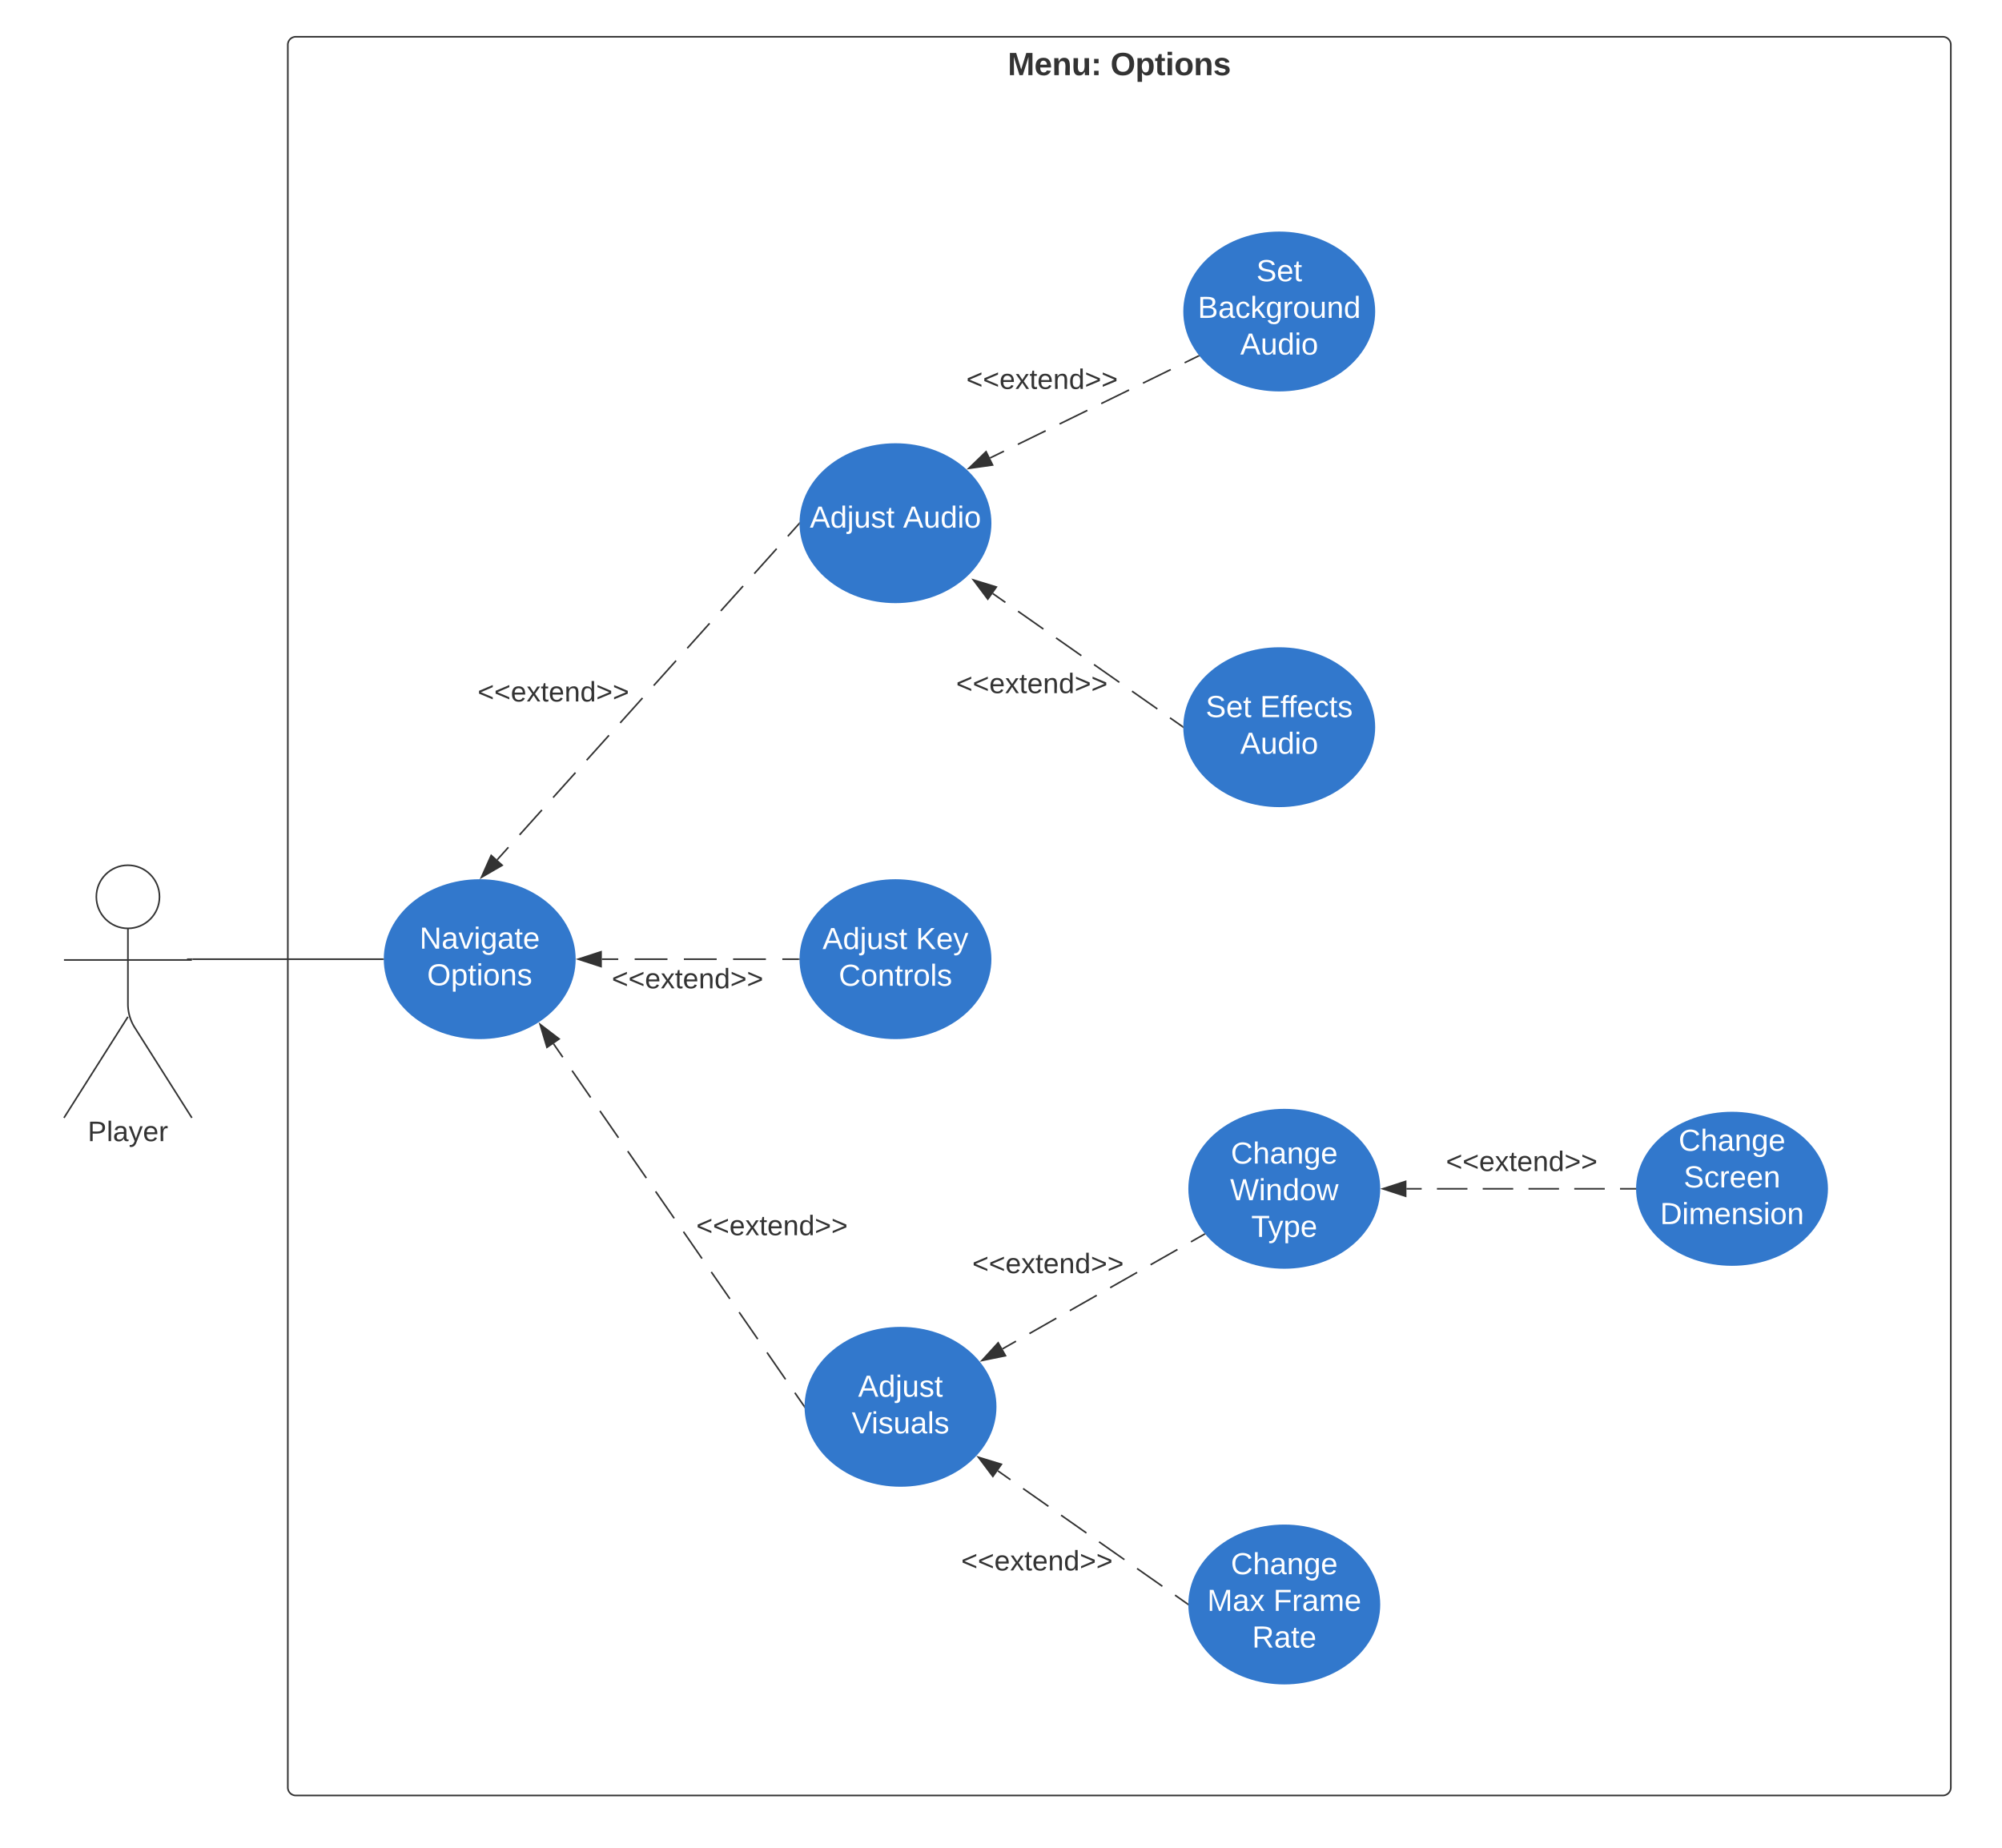 <svg xmlns="http://www.w3.org/2000/svg" xmlns:xlink="http://www.w3.org/1999/xlink" xmlns:lucid="lucid" width="1252" height="1156"><g transform="translate(-40 -77)" lucid:page-tab-id="yk34~vgH.blF"><path d="M0 0h1360v1760H0z" fill="#fff"/><path d="M220 105a5 5 0 0 1 5-5h1030a5 5 0 0 1 5 5v1090a5 5 0 0 1-5 5H225a5 5 0 0 1-5-5z" stroke="#333" fill-opacity="0"/><use xlink:href="#a" transform="matrix(1,0,0,1,228,108) translate(442.222 16)"/><use xlink:href="#b" transform="matrix(1,0,0,1,228,108) translate(506.444 16)"/><path d="M139.75 637.92c0 10.9-8.84 19.75-19.75 19.75-10.9 0-19.75-8.84-19.75-19.75 0-10.9 8.84-19.75 19.75-19.75 10.9 0 19.75 8.84 19.75 19.75z" stroke="#333" fill="#fff"/><path d="M120 657.67v47.3a27.6 27.6 0 0 0 4.28 14.76L160 776.17m-40-63.2l-40 63.2m0-98.75h80" stroke="#333" fill="none"/><path d="M80 626.17a8 8 0 0 1 8-8h64a8 8 0 0 1 8 8v164a8 8 0 0 1-8 8H88a8 8 0 0 1-8-8z" fill="none"/><use xlink:href="#c" transform="matrix(1,0,0,1,0,776.171) translate(94.864 14.556)"/><path d="M400 676.92c0 27.62-26.86 50-60 50s-60-22.38-60-50c0-27.6 26.86-50 60-50s60 22.4 60 50z" stroke="#000" stroke-opacity="0" fill="#3278cc"/><use xlink:href="#d" transform="matrix(1,0,0,1,280,626.921) translate(22.367 43.414)"/><use xlink:href="#e" transform="matrix(1,0,0,1,280,626.921) translate(27.118 66.347)"/><path d="M160.5 676.92h119" stroke="#333" fill="none"/><path d="M160.5 677.4h-.5v-.48h-3v-.47h3.5zM280 676.92l.02.48h-.53v-.95h.52z" stroke="#333" stroke-width=".05" fill="#333"/><path d="M903.16 1080.54c0 27.62-26.86 50-60 50-33.13 0-60-22.38-60-50 0-27.6 26.87-50 60-50 33.14 0 60 22.4 60 50z" stroke="#000" stroke-opacity="0" fill="#3278cc"/><use xlink:href="#f" transform="matrix(1,0,0,1,783.163,1030.544) translate(26.587 31.07)"/><use xlink:href="#g" transform="matrix(1,0,0,1,783.163,1030.544) translate(11.803 54.003)"/><use xlink:href="#h" transform="matrix(1,0,0,1,783.163,1030.544) translate(53.157 54.003)"/><use xlink:href="#i" transform="matrix(1,0,0,1,783.163,1030.544) translate(39.859 76.937)"/><path d="M903.16 820.54c0 27.62-26.86 50-60 50-33.13 0-60-22.38-60-50 0-27.6 26.87-50 60-50 33.14 0 60 22.4 60 50z" stroke="#000" stroke-opacity="0" fill="#3278cc"/><use xlink:href="#f" transform="matrix(1,0,0,1,783.163,770.544) translate(26.587 34.226)"/><use xlink:href="#j" transform="matrix(1,0,0,1,783.163,770.544) translate(26.109 57.16)"/><use xlink:href="#k" transform="matrix(1,0,0,1,783.163,770.544) translate(39.328 80.093)"/><path d="M1183.16 820.54c0 26.6-26.86 48.18-60 48.18-33.13 0-60-21.57-60-48.18 0-26.6 26.87-48.17 60-48.17 33.14 0 60 21.57 60 48.17z" stroke="#000" stroke-opacity="0" fill="#3278cc"/><use xlink:href="#f" transform="matrix(1,0,0,1,1063.163,772.373) translate(26.587 24.383)"/><use xlink:href="#l" transform="matrix(1,0,0,1,1063.163,772.373) translate(29.772 47.316)"/><use xlink:href="#m" transform="matrix(1,0,0,1,1063.163,772.373) translate(14.988 70.249)"/><path d="M660 676.92c0 27.62-26.86 50-60 50s-60-22.38-60-50c0-27.6 26.86-50 60-50s60 22.4 60 50z" stroke="#000" stroke-opacity="0" fill="#3278cc"/><use xlink:href="#n" transform="matrix(1,0,0,1,540,626.921) translate(14.377 43.695)"/><use xlink:href="#o" transform="matrix(1,0,0,1,540,626.921) translate(72.719 43.695)"/><use xlink:href="#p" transform="matrix(1,0,0,1,540,626.921) translate(24.517 66.628)"/><path d="M666.95 920.65l8.42-4.78m8.4-4.78l16.84-9.58m8.43-4.77l16.83-9.57m8.42-4.78l16.83-9.56m8.42-4.78l16.83-9.56m8.42-4.78l8.4-4.78" stroke="#333" fill="none"/><path d="M654.1 927.94l10.13-11.08 4.58 8.07z" stroke="#333" fill="#333"/><path d="M793.93 849.06l-.52.3-.46-.83.37-.2z" stroke="#333" stroke-width=".05" fill="#333"/><use xlink:href="#q" transform="matrix(1,0,0,1,648.025,859.076) translate(0.005 14.222)"/><path d="M919.55 820.54h9.54m9.53 0h19.08m9.55 0h19.08m9.54 0h19.1m9.53 0h19.08m9.54 0h9.54" stroke="#333" fill="none"/><path d="M904.78 820.54l14.27-4.63v9.28z" stroke="#333" fill="#333"/><path d="M1063.16 820.54l.02.48h-.53v-.95h.53z" stroke="#333" stroke-width=".05" fill="#333"/><use xlink:href="#q" transform="matrix(1,0,0,1,944.252,795.211) translate(0.005 14.222)"/><path d="M664 996.93l7.9 5.56m7.93 5.54l15.83 11.1m7.92 5.57l15.84 11.12m7.9 5.55l15.85 11.1m7.92 5.57l15.82 11.1m7.92 5.56l7.9 5.56" stroke="#333" fill="none"/><path d="M651.9 988.45l14.35 4.4-5.33 7.6z" stroke="#333" fill="#333"/><path d="M783.2 1079.98l-.04.56.02.6-.7-.5.54-.78z" stroke="#333" stroke-width=".05" fill="#333"/><use xlink:href="#q" transform="matrix(1,0,0,1,641.092,1045.009) translate(0.005 14.222)"/><path d="M416.38 676.92h10.26m10.26 0h20.52m10.26 0h20.52m10.26 0h20.52m10.26 0h10.26" stroke="#333" fill="none"/><path d="M401.62 676.92l14.26-4.63v9.26z" stroke="#333" fill="#333"/><path d="M540 676.92l.02.48h-.53v-.95h.52z" stroke="#333" stroke-width=".05" fill="#333"/><use xlink:href="#q" transform="matrix(1,0,0,1,422.593,680.921) translate(0.005 14.222)"/><path d="M660 404.24c0 27.6-26.86 50-60 50s-60-22.4-60-50c0-27.62 26.86-50 60-50s60 22.38 60 50z" stroke="#000" stroke-opacity="0" fill="#3278cc"/><use xlink:href="#n" transform="matrix(1,0,0,1,540,354.236) translate(6.441 52.789)"/><use xlink:href="#r" transform="matrix(1,0,0,1,540,354.236) translate(64.783 52.789)"/><path d="M663.16 956.9c0 27.6-26.86 50-60 50-33.13 0-60-22.4-60-50 0-27.63 26.87-50 60-50 33.14 0 60 22.37 60 50z" stroke="#000" stroke-opacity="0" fill="#3278cc"/><use xlink:href="#s" transform="matrix(1,0,0,1,543.163,906.887) translate(33.488 43.695)"/><use xlink:href="#t" transform="matrix(1,0,0,1,543.163,906.887) translate(29.454 66.628)"/><path d="M350.95 614.73l7-7.78m6.98-7.78l13.98-15.57m7-7.78l13.98-15.57m6.98-7.78l13.98-15.56m7-7.77l13.97-15.57m7-7.78l13.98-15.57m7-7.77l13.97-15.56m7-7.8l13.97-15.55m7-7.78l13.97-15.57m6.98-7.78l7-7.8" stroke="#333" fill="none"/><path d="M341.08 625.72l6.1-13.7 6.88 6.18z" stroke="#333" fill="#333"/><path d="M540 404.24l.02.68-.72-.62.73-.8z" stroke="#333" stroke-width=".05" fill="#333"/><use xlink:href="#q" transform="matrix(1,0,0,1,338.688,501.52) translate(0.005 14.222)"/><path d="M386.16 729.85l5.8 8.4m5.8 8.4l11.6 16.78m5.82 8.4l11.6 16.78m5.8 8.4l11.62 16.8m5.8 8.38l11.62 16.8m5.8 8.38l11.6 16.8m5.8 8.38l11.62 16.8m5.8 8.38l11.62 16.8m5.8 8.38l11.6 16.8m5.8 8.38l5.82 8.4" stroke="#333" fill="none"/><path d="M377.76 717.7l11.92 9.1-7.62 5.28z" stroke="#333" fill="#333"/><path d="M543.16 956.9l.03.87-.72-1.03.7-.5z" stroke="#333" stroke-width=".05" fill="#333"/><use xlink:href="#q" transform="matrix(1,0,0,1,475.411,835.35) translate(0.005 14.222)"/><path d="M120 713.9" stroke="#333" fill="none"/><path d="M900 531.83c0 27.6-26.86 50-60 50s-60-22.4-60-50c0-27.62 26.86-50 60-50s60 22.38 60 50z" stroke="#000" stroke-opacity="0" fill="#3278cc"/><g><use xlink:href="#u" transform="matrix(1,0,0,1,780,481.829) translate(14.006 43.695)"/><use xlink:href="#v" transform="matrix(1,0,0,1,780,481.829) translate(47.981 43.695)"/><use xlink:href="#w" transform="matrix(1,0,0,1,780,481.829) translate(35.612 66.628)"/></g><path d="M900 271.83c0 27.6-26.86 50-60 50s-60-22.4-60-50c0-27.62 26.86-50 60-50s60 22.38 60 50z" stroke="#000" stroke-opacity="0" fill="#3278cc"/><g><use xlink:href="#x" transform="matrix(1,0,0,1,780,221.829) translate(45.672 31.07)"/><use xlink:href="#y" transform="matrix(1,0,0,1,780,221.829) translate(9.069 54.003)"/><use xlink:href="#w" transform="matrix(1,0,0,1,780,221.829) translate(35.612 76.937)"/></g><path d="M659.14 363.45l8.7-4.25m8.7-4.26l17.38-8.5m8.7-4.26l17.38-8.5m8.7-4.26l17.38-8.5m8.7-4.27l17.38-8.5m8.7-4.26l8.68-4.26" stroke="#333" fill="none"/><path d="M645.88 369.94l10.78-10.43 4.07 8.33z" stroke="#333" fill="#333"/><path d="M790.3 299.8l-.56.27-.42-.85.36-.18z" stroke="#333" stroke-width=".05" fill="#333"/><g><use xlink:href="#q" transform="matrix(1,0,0,1,644.303,306.02) translate(0.005 14.222)"/></g><path d="M660.83 448.22l7.92 5.55m7.92 5.56l15.83 11.1m7.92 5.56l15.83 11.1m7.92 5.56l15.84 11.1m7.92 5.56l15.84 11.1m7.9 5.57l7.93 5.54" stroke="#333" fill="none"/><path d="M648.75 439.74l14.34 4.4-5.34 7.6z" stroke="#333" fill="#333"/><path d="M780.02 531.26l-.02.57.02.6-.7-.5.53-.78z" stroke="#333" stroke-width=".05" fill="#333"/><g><use xlink:href="#q" transform="matrix(1,0,0,1,637.929,496.293) translate(0.005 14.222)"/></g><defs><path fill="#333" d="M230 0l2-204L168 0h-37L68-204 70 0H24v-248h70l56 185 57-185h69V0h-46" id="z"/><path fill="#333" d="M185-48c-13 30-37 53-82 52C43 2 14-33 14-96s30-98 90-98c62 0 83 45 84 108H66c0 31 8 55 39 56 18 0 30-7 34-22zm-45-69c5-46-57-63-70-21-2 6-4 13-4 21h74" id="A"/><path fill="#333" d="M135-194c87-1 58 113 63 194h-50c-7-57 23-157-34-157-59 0-34 97-39 157H25l-1-190h47c2 12-1 28 3 38 12-26 28-41 61-42" id="B"/><path fill="#333" d="M85 4C-2 5 27-109 22-190h50c7 57-23 150 33 157 60-5 35-97 40-157h50l1 190h-47c-2-12 1-28-3-38-12 25-28 42-61 42" id="C"/><path fill="#333" d="M35-132v-50h50v50H35zM35 0v-49h50V0H35" id="D"/><g id="a"><use transform="matrix(0.056,0,0,0.056,0,0)" xlink:href="#z"/><use transform="matrix(0.056,0,0,0.056,16.611,0)" xlink:href="#A"/><use transform="matrix(0.056,0,0,0.056,27.722,0)" xlink:href="#B"/><use transform="matrix(0.056,0,0,0.056,39.889,0)" xlink:href="#C"/><use transform="matrix(0.056,0,0,0.056,52.056,0)" xlink:href="#D"/></g><path fill="#333" d="M140-251c80 0 125 45 125 126S219 4 139 4C58 4 15-44 15-125s44-126 125-126zm-1 214c52 0 73-35 73-88 0-50-21-86-72-86-52 0-73 35-73 86s22 88 72 88" id="E"/><path fill="#333" d="M135-194c53 0 70 44 70 98 0 56-19 98-73 100-31 1-45-17-59-34 3 33 2 69 2 105H25l-1-265h48c2 10 0 23 3 31 11-24 29-35 60-35zM114-30c33 0 39-31 40-66 0-38-9-64-40-64-56 0-55 130 0 130" id="F"/><path fill="#333" d="M115-3C79 11 28 4 28-45v-112H4v-33h27l15-45h31v45h36v33H77v99c-1 23 16 31 38 25v30" id="G"/><path fill="#333" d="M25-224v-37h50v37H25zM25 0v-190h50V0H25" id="H"/><path fill="#333" d="M110-194c64 0 96 36 96 99 0 64-35 99-97 99-61 0-95-36-95-99 0-62 34-99 96-99zm-1 164c35 0 45-28 45-65 0-40-10-65-43-65-34 0-45 26-45 65 0 36 10 65 43 65" id="I"/><path fill="#333" d="M137-138c1-29-70-34-71-4 15 46 118 7 119 86 1 83-164 76-172 9l43-7c4 19 20 25 44 25 33 8 57-30 24-41C81-84 22-81 20-136c-2-80 154-74 161-7" id="J"/><g id="b"><use transform="matrix(0.056,0,0,0.056,0,0)" xlink:href="#E"/><use transform="matrix(0.056,0,0,0.056,15.556,0)" xlink:href="#F"/><use transform="matrix(0.056,0,0,0.056,27.722,0)" xlink:href="#G"/><use transform="matrix(0.056,0,0,0.056,34.333,0)" xlink:href="#H"/><use transform="matrix(0.056,0,0,0.056,39.889,0)" xlink:href="#I"/><use transform="matrix(0.056,0,0,0.056,52.056,0)" xlink:href="#B"/><use transform="matrix(0.056,0,0,0.056,64.222,0)" xlink:href="#J"/></g><path fill="#333" d="M30-248c87 1 191-15 191 75 0 78-77 80-158 76V0H30v-248zm33 125c57 0 124 11 124-50 0-59-68-47-124-48v98" id="K"/><path fill="#333" d="M24 0v-261h32V0H24" id="L"/><path fill="#333" d="M141-36C126-15 110 5 73 4 37 3 15-17 15-53c-1-64 63-63 125-63 3-35-9-54-41-54-24 1-41 7-42 31l-33-3c5-37 33-52 76-52 45 0 72 20 72 64v82c-1 20 7 32 28 27v20c-31 9-61-2-59-35zM48-53c0 20 12 33 32 33 41-3 63-29 60-74-43 2-92-5-92 41" id="M"/><path fill="#333" d="M179-190L93 31C79 59 56 82 12 73V49c39 6 53-20 64-50L1-190h34L92-34l54-156h33" id="N"/><path fill="#333" d="M100-194c63 0 86 42 84 106H49c0 40 14 67 53 68 26 1 43-12 49-29l28 8c-11 28-37 45-77 45C44 4 14-33 15-96c1-61 26-98 85-98zm52 81c6-60-76-77-97-28-3 7-6 17-6 28h103" id="O"/><path fill="#333" d="M114-163C36-179 61-72 57 0H25l-1-190h30c1 12-1 29 2 39 6-27 23-49 58-41v29" id="P"/><g id="c"><use transform="matrix(0.049,0,0,0.049,0,0)" xlink:href="#K"/><use transform="matrix(0.049,0,0,0.049,11.852,0)" xlink:href="#L"/><use transform="matrix(0.049,0,0,0.049,15.753,0)" xlink:href="#M"/><use transform="matrix(0.049,0,0,0.049,25.63,0)" xlink:href="#N"/><use transform="matrix(0.049,0,0,0.049,34.519,0)" xlink:href="#O"/><use transform="matrix(0.049,0,0,0.049,44.395,0)" xlink:href="#P"/></g><path fill="#fff" d="M190 0L58-211 59 0H30v-248h39L202-35l-2-213h31V0h-41" id="Q"/><path fill="#fff" d="M141-36C126-15 110 5 73 4 37 3 15-17 15-53c-1-64 63-63 125-63 3-35-9-54-41-54-24 1-41 7-42 31l-33-3c5-37 33-52 76-52 45 0 72 20 72 64v82c-1 20 7 32 28 27v20c-31 9-61-2-59-35zM48-53c0 20 12 33 32 33 41-3 63-29 60-74-43 2-92-5-92 41" id="R"/><path fill="#fff" d="M108 0H70L1-190h34L89-25l56-165h34" id="S"/><path fill="#fff" d="M24-231v-30h32v30H24zM24 0v-190h32V0H24" id="T"/><path fill="#fff" d="M177-190C167-65 218 103 67 71c-23-6-38-20-44-43l32-5c15 47 100 32 89-28v-30C133-14 115 1 83 1 29 1 15-40 15-95c0-56 16-97 71-98 29-1 48 16 59 35 1-10 0-23 2-32h30zM94-22c36 0 50-32 50-73 0-42-14-75-50-75-39 0-46 34-46 75s6 73 46 73" id="U"/><path fill="#fff" d="M59-47c-2 24 18 29 38 22v24C64 9 27 4 27-40v-127H5v-23h24l9-43h21v43h35v23H59v120" id="V"/><path fill="#fff" d="M100-194c63 0 86 42 84 106H49c0 40 14 67 53 68 26 1 43-12 49-29l28 8c-11 28-37 45-77 45C44 4 14-33 15-96c1-61 26-98 85-98zm52 81c6-60-76-77-97-28-3 7-6 17-6 28h103" id="W"/><g id="d"><use transform="matrix(0.053,0,0,0.053,0,0)" xlink:href="#Q"/><use transform="matrix(0.053,0,0,0.053,13.749,0)" xlink:href="#R"/><use transform="matrix(0.053,0,0,0.053,24.367,0)" xlink:href="#S"/><use transform="matrix(0.053,0,0,0.053,33.922,0)" xlink:href="#T"/><use transform="matrix(0.053,0,0,0.053,38.116,0)" xlink:href="#U"/><use transform="matrix(0.053,0,0,0.053,48.733,0)" xlink:href="#R"/><use transform="matrix(0.053,0,0,0.053,59.351,0)" xlink:href="#V"/><use transform="matrix(0.053,0,0,0.053,64.659,0)" xlink:href="#W"/></g><path fill="#fff" d="M140-251c81 0 123 46 123 126C263-46 219 4 140 4 59 4 17-45 17-125s42-126 123-126zm0 227c63 0 89-41 89-101s-29-99-89-99c-61 0-89 39-89 99S79-25 140-24" id="X"/><path fill="#fff" d="M115-194c55 1 70 41 70 98S169 2 115 4C84 4 66-9 55-30l1 105H24l-1-265h31l2 30c10-21 28-34 59-34zm-8 174c40 0 45-34 45-75s-6-73-45-74c-42 0-51 32-51 76 0 43 10 73 51 73" id="Y"/><path fill="#fff" d="M100-194c62-1 85 37 85 99 1 63-27 99-86 99S16-35 15-95c0-66 28-99 85-99zM99-20c44 1 53-31 53-75 0-43-8-75-51-75s-53 32-53 75 10 74 51 75" id="Z"/><path fill="#fff" d="M117-194c89-4 53 116 60 194h-32v-121c0-31-8-49-39-48C34-167 62-67 57 0H25l-1-190h30c1 10-1 24 2 32 11-22 29-35 61-36" id="aa"/><path fill="#fff" d="M135-143c-3-34-86-38-87 0 15 53 115 12 119 90S17 21 10-45l28-5c4 36 97 45 98 0-10-56-113-15-118-90-4-57 82-63 122-42 12 7 21 19 24 35" id="ab"/><g id="e"><use transform="matrix(0.053,0,0,0.053,0,0)" xlink:href="#X"/><use transform="matrix(0.053,0,0,0.053,14.864,0)" xlink:href="#Y"/><use transform="matrix(0.053,0,0,0.053,25.481,0)" xlink:href="#V"/><use transform="matrix(0.053,0,0,0.053,30.79,0)" xlink:href="#T"/><use transform="matrix(0.053,0,0,0.053,34.984,0)" xlink:href="#Z"/><use transform="matrix(0.053,0,0,0.053,45.601,0)" xlink:href="#aa"/><use transform="matrix(0.053,0,0,0.053,56.219,0)" xlink:href="#ab"/></g><path fill="#fff" d="M212-179c-10-28-35-45-73-45-59 0-87 40-87 99 0 60 29 101 89 101 43 0 62-24 78-52l27 14C228-24 195 4 139 4 59 4 22-46 18-125c-6-104 99-153 187-111 19 9 31 26 39 46" id="ac"/><path fill="#fff" d="M106-169C34-169 62-67 57 0H25v-261h32l-1 103c12-21 28-36 61-36 89 0 53 116 60 194h-32v-121c2-32-8-49-39-48" id="ad"/><g id="f"><use transform="matrix(0.053,0,0,0.053,0,0)" xlink:href="#ac"/><use transform="matrix(0.053,0,0,0.053,13.749,0)" xlink:href="#ad"/><use transform="matrix(0.053,0,0,0.053,24.367,0)" xlink:href="#R"/><use transform="matrix(0.053,0,0,0.053,34.984,0)" xlink:href="#aa"/><use transform="matrix(0.053,0,0,0.053,45.601,0)" xlink:href="#U"/><use transform="matrix(0.053,0,0,0.053,56.219,0)" xlink:href="#W"/></g><path fill="#fff" d="M240 0l2-218c-23 76-54 145-80 218h-23L58-218 59 0H30v-248h44l77 211c21-75 51-140 76-211h43V0h-30" id="ae"/><path fill="#fff" d="M141 0L90-78 38 0H4l68-98-65-92h35l48 74 47-74h35l-64 92 68 98h-35" id="af"/><g id="g"><use transform="matrix(0.053,0,0,0.053,0,0)" xlink:href="#ae"/><use transform="matrix(0.053,0,0,0.053,15.873,0)" xlink:href="#R"/><use transform="matrix(0.053,0,0,0.053,26.49,0)" xlink:href="#af"/></g><path fill="#fff" d="M63-220v92h138v28H63V0H30v-248h175v28H63" id="ag"/><path fill="#fff" d="M114-163C36-179 61-72 57 0H25l-1-190h30c1 12-1 29 2 39 6-27 23-49 58-41v29" id="ah"/><path fill="#fff" d="M210-169c-67 3-38 105-44 169h-31v-121c0-29-5-50-35-48C34-165 62-65 56 0H25l-1-190h30c1 10-1 24 2 32 10-44 99-50 107 0 11-21 27-35 58-36 85-2 47 119 55 194h-31v-121c0-29-5-49-35-48" id="ai"/><g id="h"><use transform="matrix(0.053,0,0,0.053,0,0)" xlink:href="#ag"/><use transform="matrix(0.053,0,0,0.053,11.626,0)" xlink:href="#ah"/><use transform="matrix(0.053,0,0,0.053,17.943,0)" xlink:href="#R"/><use transform="matrix(0.053,0,0,0.053,28.56,0)" xlink:href="#ai"/><use transform="matrix(0.053,0,0,0.053,44.433,0)" xlink:href="#W"/></g><path fill="#fff" d="M233-177c-1 41-23 64-60 70L243 0h-38l-65-103H63V0H30v-248c88 3 205-21 203 71zM63-129c60-2 137 13 137-47 0-61-80-42-137-45v92" id="aj"/><g id="i"><use transform="matrix(0.053,0,0,0.053,0,0)" xlink:href="#aj"/><use transform="matrix(0.053,0,0,0.053,13.749,0)" xlink:href="#R"/><use transform="matrix(0.053,0,0,0.053,24.367,0)" xlink:href="#V"/><use transform="matrix(0.053,0,0,0.053,29.675,0)" xlink:href="#W"/></g><path fill="#fff" d="M266 0h-40l-56-210L115 0H75L2-248h35L96-30l15-64 43-154h32l59 218 59-218h35" id="ak"/><path fill="#fff" d="M85-194c31 0 48 13 60 33l-1-100h32l1 261h-30c-2-10 0-23-3-31C134-8 116 4 85 4 32 4 16-35 15-94c0-66 23-100 70-100zm9 24c-40 0-46 34-46 75 0 40 6 74 45 74 42 0 51-32 51-76 0-42-9-74-50-73" id="al"/><path fill="#fff" d="M206 0h-36l-40-164L89 0H53L-1-190h32L70-26l43-164h34l41 164 42-164h31" id="am"/><g id="j"><use transform="matrix(0.053,0,0,0.053,0,0)" xlink:href="#ak"/><use transform="matrix(0.053,0,0,0.053,17.996,0)" xlink:href="#T"/><use transform="matrix(0.053,0,0,0.053,22.19,0)" xlink:href="#aa"/><use transform="matrix(0.053,0,0,0.053,32.807,0)" xlink:href="#al"/><use transform="matrix(0.053,0,0,0.053,43.425,0)" xlink:href="#Z"/><use transform="matrix(0.053,0,0,0.053,54.042,0)" xlink:href="#am"/></g><path fill="#fff" d="M127-220V0H93v-220H8v-28h204v28h-85" id="an"/><path fill="#fff" d="M179-190L93 31C79 59 56 82 12 73V49c39 6 53-20 64-50L1-190h34L92-34l54-156h33" id="ao"/><g id="k"><use transform="matrix(0.053,0,0,0.053,0,0)" xlink:href="#an"/><use transform="matrix(0.053,0,0,0.053,10.564,0)" xlink:href="#ao"/><use transform="matrix(0.053,0,0,0.053,20.12,0)" xlink:href="#Y"/><use transform="matrix(0.053,0,0,0.053,30.737,0)" xlink:href="#W"/></g><path fill="#fff" d="M185-189c-5-48-123-54-124 2 14 75 158 14 163 119 3 78-121 87-175 55-17-10-28-26-33-46l33-7c5 56 141 63 141-1 0-78-155-14-162-118-5-82 145-84 179-34 5 7 8 16 11 25" id="ap"/><path fill="#fff" d="M96-169c-40 0-48 33-48 73s9 75 48 75c24 0 41-14 43-38l32 2c-6 37-31 61-74 61-59 0-76-41-82-99-10-93 101-131 147-64 4 7 5 14 7 22l-32 3c-4-21-16-35-41-35" id="aq"/><g id="l"><use transform="matrix(0.053,0,0,0.053,0,0)" xlink:href="#ap"/><use transform="matrix(0.053,0,0,0.053,12.741,0)" xlink:href="#aq"/><use transform="matrix(0.053,0,0,0.053,22.296,0)" xlink:href="#ah"/><use transform="matrix(0.053,0,0,0.053,28.614,0)" xlink:href="#W"/><use transform="matrix(0.053,0,0,0.053,39.231,0)" xlink:href="#W"/><use transform="matrix(0.053,0,0,0.053,49.848,0)" xlink:href="#aa"/></g><path fill="#fff" d="M30-248c118-7 216 8 213 122C240-48 200 0 122 0H30v-248zM63-27c89 8 146-16 146-99s-60-101-146-95v194" id="ar"/><g id="m"><use transform="matrix(0.053,0,0,0.053,0,0)" xlink:href="#ar"/><use transform="matrix(0.053,0,0,0.053,13.749,0)" xlink:href="#T"/><use transform="matrix(0.053,0,0,0.053,17.943,0)" xlink:href="#ai"/><use transform="matrix(0.053,0,0,0.053,33.816,0)" xlink:href="#W"/><use transform="matrix(0.053,0,0,0.053,44.433,0)" xlink:href="#aa"/><use transform="matrix(0.053,0,0,0.053,55.051,0)" xlink:href="#ab"/><use transform="matrix(0.053,0,0,0.053,64.606,0)" xlink:href="#T"/><use transform="matrix(0.053,0,0,0.053,68.8,0)" xlink:href="#Z"/><use transform="matrix(0.053,0,0,0.053,79.417,0)" xlink:href="#aa"/></g><path fill="#fff" d="M205 0l-28-72H64L36 0H1l101-248h38L239 0h-34zm-38-99l-47-123c-12 45-31 82-46 123h93" id="as"/><path fill="#fff" d="M24-231v-30h32v30H24zM-9 49c24 4 33-6 33-30v-209h32V24c2 40-23 58-65 49V49" id="at"/><path fill="#fff" d="M84 4C-5 8 30-112 23-190h32v120c0 31 7 50 39 49 72-2 45-101 50-169h31l1 190h-30c-1-10 1-25-2-33-11 22-28 36-60 37" id="au"/><g id="n"><use transform="matrix(0.053,0,0,0.053,0,0)" xlink:href="#as"/><use transform="matrix(0.053,0,0,0.053,12.741,0)" xlink:href="#al"/><use transform="matrix(0.053,0,0,0.053,23.358,0)" xlink:href="#at"/><use transform="matrix(0.053,0,0,0.053,27.552,0)" xlink:href="#au"/><use transform="matrix(0.053,0,0,0.053,38.169,0)" xlink:href="#ab"/><use transform="matrix(0.053,0,0,0.053,47.725,0)" xlink:href="#V"/></g><path fill="#fff" d="M194 0L95-120 63-95V0H30v-248h33v124l119-124h40L117-140 236 0h-42" id="av"/><g id="o"><use transform="matrix(0.053,0,0,0.053,0,0)" xlink:href="#av"/><use transform="matrix(0.053,0,0,0.053,12.741,0)" xlink:href="#W"/><use transform="matrix(0.053,0,0,0.053,23.358,0)" xlink:href="#ao"/></g><path fill="#fff" d="M24 0v-261h32V0H24" id="aw"/><g id="p"><use transform="matrix(0.053,0,0,0.053,0,0)" xlink:href="#ac"/><use transform="matrix(0.053,0,0,0.053,13.749,0)" xlink:href="#Z"/><use transform="matrix(0.053,0,0,0.053,24.367,0)" xlink:href="#aa"/><use transform="matrix(0.053,0,0,0.053,34.984,0)" xlink:href="#V"/><use transform="matrix(0.053,0,0,0.053,40.293,0)" xlink:href="#ah"/><use transform="matrix(0.053,0,0,0.053,46.61,0)" xlink:href="#Z"/><use transform="matrix(0.053,0,0,0.053,57.227,0)" xlink:href="#aw"/><use transform="matrix(0.053,0,0,0.053,61.421,0)" xlink:href="#ab"/></g><path fill="#333" d="M18-100v-36l175-74v27L42-118l151 64v27" id="ax"/><path fill="#333" d="M141 0L90-78 38 0H4l68-98-65-92h35l48 74 47-74h35l-64 92 68 98h-35" id="ay"/><path fill="#333" d="M59-47c-2 24 18 29 38 22v24C64 9 27 4 27-40v-127H5v-23h24l9-43h21v43h35v23H59v120" id="az"/><path fill="#333" d="M117-194c89-4 53 116 60 194h-32v-121c0-31-8-49-39-48C34-167 62-67 57 0H25l-1-190h30c1 10-1 24 2 32 11-22 29-35 61-36" id="aA"/><path fill="#333" d="M85-194c31 0 48 13 60 33l-1-100h32l1 261h-30c-2-10 0-23-3-31C134-8 116 4 85 4 32 4 16-35 15-94c0-66 23-100 70-100zm9 24c-40 0-46 34-46 75 0 40 6 74 45 74 42 0 51-32 51-76 0-42-9-74-50-73" id="aB"/><path fill="#333" d="M18-27v-27l151-64-151-65v-27l175 74v36" id="aC"/><g id="q"><use transform="matrix(0.049,0,0,0.049,0,0)" xlink:href="#ax"/><use transform="matrix(0.049,0,0,0.049,10.37,0)" xlink:href="#ax"/><use transform="matrix(0.049,0,0,0.049,20.741,0)" xlink:href="#O"/><use transform="matrix(0.049,0,0,0.049,30.617,0)" xlink:href="#ay"/><use transform="matrix(0.049,0,0,0.049,39.506,0)" xlink:href="#az"/><use transform="matrix(0.049,0,0,0.049,44.444,0)" xlink:href="#O"/><use transform="matrix(0.049,0,0,0.049,54.321,0)" xlink:href="#aA"/><use transform="matrix(0.049,0,0,0.049,64.198,0)" xlink:href="#aB"/><use transform="matrix(0.049,0,0,0.049,74.074,0)" xlink:href="#aC"/><use transform="matrix(0.049,0,0,0.049,84.444,0)" xlink:href="#aC"/></g><g id="r"><use transform="matrix(0.053,0,0,0.053,0,0)" xlink:href="#as"/><use transform="matrix(0.053,0,0,0.053,12.741,0)" xlink:href="#au"/><use transform="matrix(0.053,0,0,0.053,23.358,0)" xlink:href="#al"/><use transform="matrix(0.053,0,0,0.053,33.975,0)" xlink:href="#T"/><use transform="matrix(0.053,0,0,0.053,38.169,0)" xlink:href="#Z"/></g><g id="s"><use transform="matrix(0.053,0,0,0.053,0,0)" xlink:href="#as"/><use transform="matrix(0.053,0,0,0.053,12.741,0)" xlink:href="#al"/><use transform="matrix(0.053,0,0,0.053,23.358,0)" xlink:href="#at"/><use transform="matrix(0.053,0,0,0.053,27.552,0)" xlink:href="#au"/><use transform="matrix(0.053,0,0,0.053,38.169,0)" xlink:href="#ab"/><use transform="matrix(0.053,0,0,0.053,47.725,0)" xlink:href="#V"/></g><path fill="#fff" d="M137 0h-34L2-248h35l83 218 83-218h36" id="aD"/><g id="t"><use transform="matrix(0.053,0,0,0.053,0,0)" xlink:href="#aD"/><use transform="matrix(0.053,0,0,0.053,12.369,0)" xlink:href="#T"/><use transform="matrix(0.053,0,0,0.053,16.563,0)" xlink:href="#ab"/><use transform="matrix(0.053,0,0,0.053,26.119,0)" xlink:href="#au"/><use transform="matrix(0.053,0,0,0.053,36.736,0)" xlink:href="#R"/><use transform="matrix(0.053,0,0,0.053,47.353,0)" xlink:href="#aw"/><use transform="matrix(0.053,0,0,0.053,51.547,0)" xlink:href="#ab"/></g><g id="u"><use transform="matrix(0.053,0,0,0.053,0,0)" xlink:href="#ap"/><use transform="matrix(0.053,0,0,0.053,12.741,0)" xlink:href="#W"/><use transform="matrix(0.053,0,0,0.053,23.358,0)" xlink:href="#V"/></g><path fill="#fff" d="M30 0v-248h187v28H63v79h144v27H63v87h162V0H30" id="aE"/><path fill="#fff" d="M101-234c-31-9-42 10-38 44h38v23H63V0H32v-167H5v-23h27c-7-52 17-82 69-68v24" id="aF"/><g id="v"><use transform="matrix(0.053,0,0,0.053,0,0)" xlink:href="#aE"/><use transform="matrix(0.053,0,0,0.053,12.741,0)" xlink:href="#aF"/><use transform="matrix(0.053,0,0,0.053,17.678,0)" xlink:href="#aF"/><use transform="matrix(0.053,0,0,0.053,22.986,0)" xlink:href="#W"/><use transform="matrix(0.053,0,0,0.053,33.604,0)" xlink:href="#aq"/><use transform="matrix(0.053,0,0,0.053,43.159,0)" xlink:href="#V"/><use transform="matrix(0.053,0,0,0.053,48.468,0)" xlink:href="#ab"/></g><g id="w"><use transform="matrix(0.053,0,0,0.053,0,0)" xlink:href="#as"/><use transform="matrix(0.053,0,0,0.053,12.741,0)" xlink:href="#au"/><use transform="matrix(0.053,0,0,0.053,23.358,0)" xlink:href="#al"/><use transform="matrix(0.053,0,0,0.053,33.975,0)" xlink:href="#T"/><use transform="matrix(0.053,0,0,0.053,38.169,0)" xlink:href="#Z"/></g><g id="x"><use transform="matrix(0.053,0,0,0.053,0,0)" xlink:href="#ap"/><use transform="matrix(0.053,0,0,0.053,12.741,0)" xlink:href="#W"/><use transform="matrix(0.053,0,0,0.053,23.358,0)" xlink:href="#V"/></g><path fill="#fff" d="M160-131c35 5 61 23 61 61C221 17 115-2 30 0v-248c76 3 177-17 177 60 0 33-19 50-47 57zm-97-11c50-1 110 9 110-42 0-47-63-36-110-37v79zm0 115c55-2 124 14 124-45 0-56-70-42-124-44v89" id="aG"/><path fill="#fff" d="M143 0L79-87 56-68V0H24v-261h32v163l83-92h37l-77 82L181 0h-38" id="aH"/><g id="y"><use transform="matrix(0.053,0,0,0.053,0,0)" xlink:href="#aG"/><use transform="matrix(0.053,0,0,0.053,12.741,0)" xlink:href="#R"/><use transform="matrix(0.053,0,0,0.053,23.358,0)" xlink:href="#aq"/><use transform="matrix(0.053,0,0,0.053,32.914,0)" xlink:href="#aH"/><use transform="matrix(0.053,0,0,0.053,42.469,0)" xlink:href="#U"/><use transform="matrix(0.053,0,0,0.053,53.086,0)" xlink:href="#ah"/><use transform="matrix(0.053,0,0,0.053,59.404,0)" xlink:href="#Z"/><use transform="matrix(0.053,0,0,0.053,70.021,0)" xlink:href="#au"/><use transform="matrix(0.053,0,0,0.053,80.638,0)" xlink:href="#aa"/><use transform="matrix(0.053,0,0,0.053,91.256,0)" xlink:href="#al"/></g></defs></g></svg>